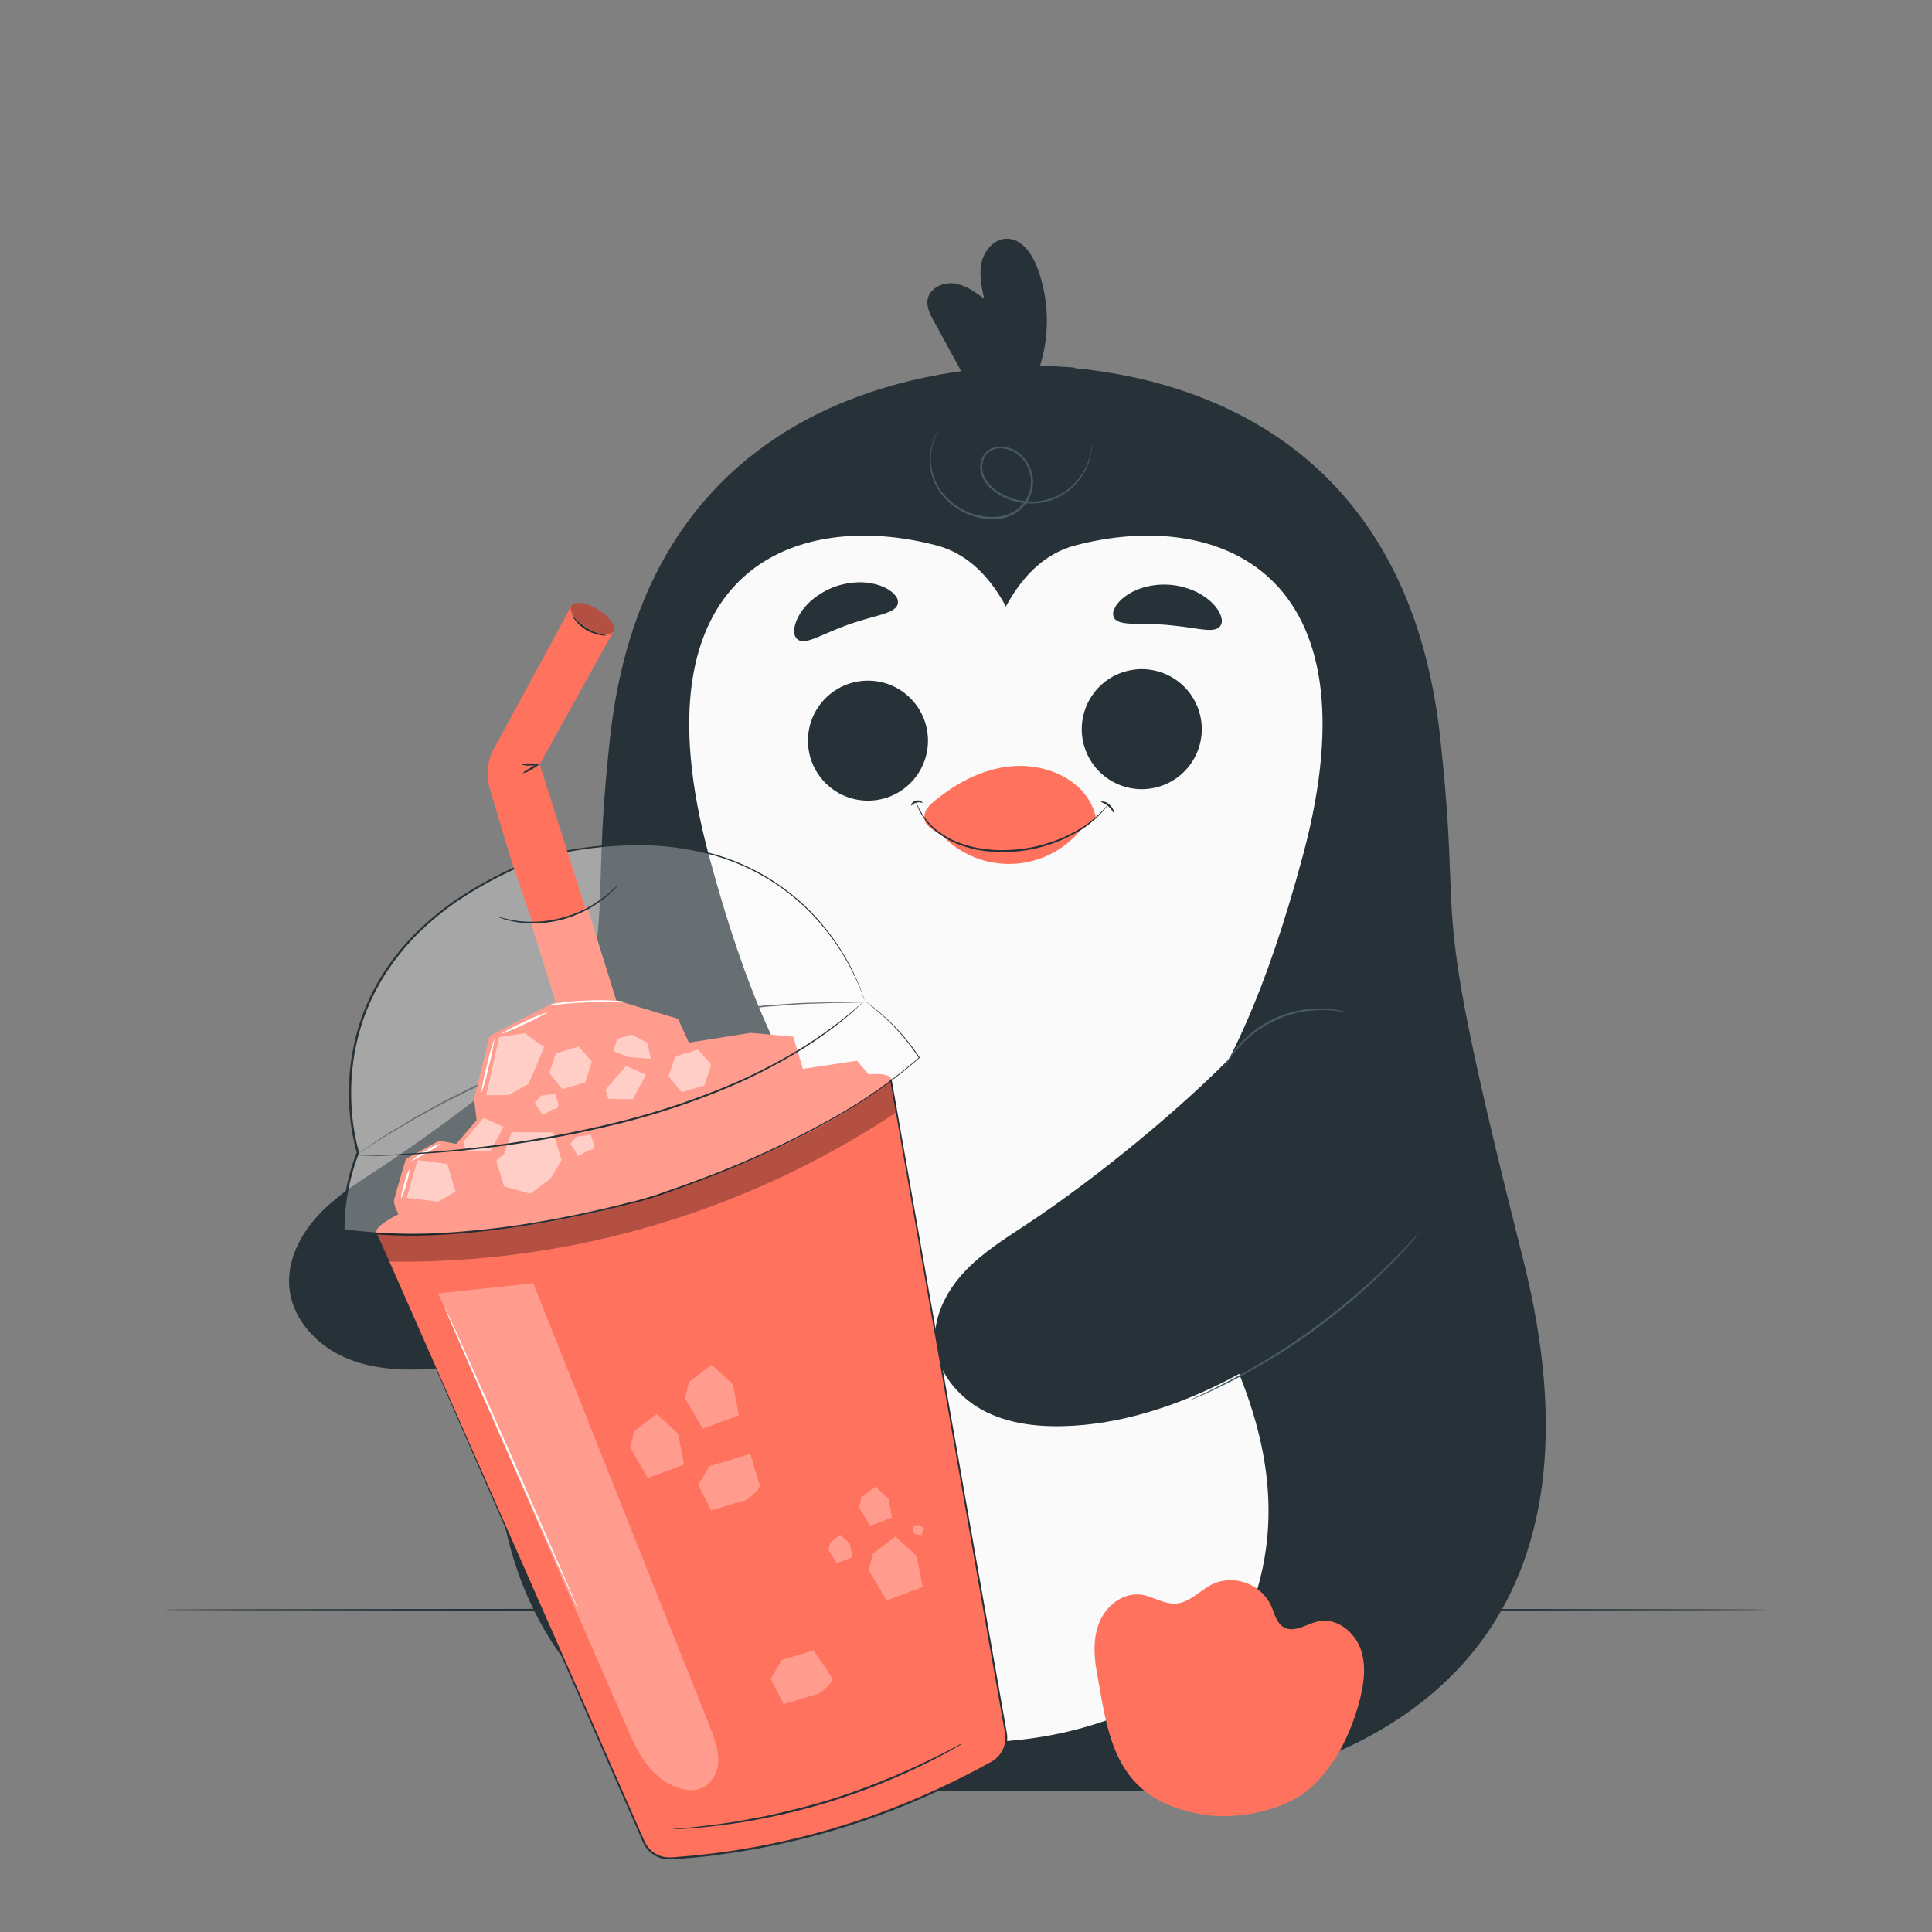 <svg xmlns="http://www.w3.org/2000/svg" viewBox="0 0 500 500"><rect x="0" y="0" width="500" height="500" fill="#808080" stroke="none"/><g id="freepik--Floor--inject-1025"><path d="M457.9,416.6c0,.14-93.11.26-207.94.26S42,416.74,42,416.6s93.08-.26,208-.26S457.9,416.45,457.9,416.6Z" style="fill:#263238"></path></g><g id="freepik--Penguin--inject-1025"><path d="M278.18,95.16S169.82,82.78,157.9,190.78c-6.26,56.75,5.08,36.41-23.12,137C110,416,160.65,463.48,216.19,463.48h67.44Z" style="fill:#263238"></path><path d="M255.81,95.11s105-12.33,116.9,95.67c6.26,56.75-4.12,33.82,21.46,135.1,23.07,91.38-25.34,128-83.16,137.6H247Z" style="fill:#263238"></path><path d="M270.88,207.88s.52-59.06-28.44-66.71c-36.46-9.64-78.86,6.16-59,80.16s37.32,67.83,34.92,90.26-43.94,63.9-16.86,114.92c0,0,18.06,28.35,63.29,23.65Z" style="fill:#fafafa"></path><path d="M249.77,207.88s-.52-59.06,28.44-66.71c36.46-9.64,78.86,6.16,59,80.16s-37.32,67.83-34.91,90.26,43.94,63.9,16.86,114.92c0,0-28.17,26.9-72.17,24.1Z" style="fill:#fafafa"></path><path d="M181.86,312.19a92,92,0,0,1-71.07,42.11c-7.64.46-15.56-.1-22.46-3.42s-12.62-9.8-13.42-17.41c-.73-7,2.7-13.86,7.49-19s10.87-8.83,16.72-12.71c17.1-11.34,40.83-29.39,55-44.25" style="fill:#263238"></path><path d="M284.69,419.46c1.82-4.06,6-7.28,10.46-6.77,3.16.37,6,2.54,9.22,2.3,3.61-.26,6.23-3.46,9.48-5.05a11.61,11.61,0,0,1,15.06,5.48c.92,2.07,1.39,4.63,3.37,5.73,2.75,1.53,5.94-.94,9-1.57,4.62-.93,9.23,2.7,10.83,7.14s.84,9.35-.39,13.9c-2.25,8.28-6.19,16.3-12.55,22.07s-18.72,8.29-27.2,7c-23.73-3.59-25.1-20.18-28.15-37.15C283.05,428.18,282.88,423.51,284.69,419.46Z" style="fill:#FF725E"></path><path d="M177,426.74c1.6-4.44,6.22-8.08,10.84-7.14,3.09.63,6.28,3.1,9,1.57,2-1.1,2.45-3.67,3.37-5.74A11.61,11.61,0,0,1,215.36,410c3.26,1.58,5.88,4.79,9.5,5.05,3.19.24,6.07-1.93,9.24-2.3,4.42-.52,8.65,2.71,10.47,6.77s1.64,8.74.86,13.12c-3.06,17-12.3,31.59-29.23,36.62l-2.46.65c-8.38,1.9-17.39-1.32-23.76-7.09s-10.3-13.81-12.56-22.1C176.18,436.11,175.43,431.18,177,426.74Z" style="fill:#FF725E"></path><path d="M268.46,69.32c-1.38-3.68-4.11-7.64-8-7.54-3.17.08-5.69,3-6.4,6.09s-.05,6.31.62,9.41c-2.36-1.74-4.87-3.55-7.78-3.93s-6.32,1.25-6.83,4.14c-.34,1.93.63,3.82,1.57,5.54L252,102l16-4.1A39.27,39.27,0,0,0,268.46,69.32Z" style="fill:#263238"></path><circle cx="295.48" cy="188.69" r="15.53" transform="translate(8.86 390.59) rotate(-67.72)" style="fill:#263238"></circle><circle cx="224.63" cy="191.68" r="15.53" style="fill:#263238"></circle><path d="M281.65,207.19l.68,3.62a24,24,0,0,1-42.37.11Z" style="fill:#FF725E"></path><path d="M283.63,211.58c-1.74-7.85-9.29-12.49-17.29-13.26s-16,2.52-22.4,7.35c-2.66,2-5.64,4-4.44,7.13.89,2.28,8.79,5.78,11.17,6.36,11.77,2.88,25.9-.19,33-7.58" style="fill:#FF725E"></path><path d="M236.89,207.21c.05,0,.32.76,1,2.07a17.18,17.18,0,0,0,3.75,4.88,21.84,21.84,0,0,0,8,4.42,28.79,28.79,0,0,0,5.29,1.15,33.84,33.84,0,0,0,5.82.25,38.85,38.85,0,0,0,19.38-5.9,27.27,27.27,0,0,0,4.82-3.9c1-1.05,1.53-1.69,1.57-1.65a2.23,2.23,0,0,1-.34.48,13.74,13.74,0,0,1-1.08,1.31,25.6,25.6,0,0,1-4.77,4.07,38.1,38.1,0,0,1-19.56,6.11,33.7,33.7,0,0,1-5.9-.27,28,28,0,0,1-5.38-1.2,21.42,21.42,0,0,1-8.06-4.6,16.29,16.29,0,0,1-3.69-5.06,12.63,12.63,0,0,1-.63-1.59A2.1,2.1,0,0,1,236.89,207.21Z" style="fill:#263238"></path><path d="M288.37,160a2.42,2.42,0,0,1,0-2.34,5,5,0,0,1,.91-1.5,8.63,8.63,0,0,1,1.58-1.55,11.86,11.86,0,0,1,2.23-1.43,16.53,16.53,0,0,1,2.83-1.13,19.23,19.23,0,0,1,13.59,1.09,16.38,16.38,0,0,1,2.61,1.56,12.35,12.35,0,0,1,2,1.77,8.81,8.81,0,0,1,1.31,1.78,5.32,5.32,0,0,1,.66,1.63,2.41,2.41,0,0,1-.41,2.3c-1,1.07-3,.92-5.33.61l-3.87-.56c-1.41-.17-2.9-.36-4.48-.5s-3.08-.16-4.49-.22l-3.92-.06C291.18,161.35,289.21,161.18,288.37,160Z" style="fill:#263238"></path><path d="M206.55,165.58a2.43,2.43,0,0,1-1-2.12,5.54,5.54,0,0,1,.22-1.74,8.83,8.83,0,0,1,.82-2.06,11.69,11.69,0,0,1,1.45-2.22,16,16,0,0,1,2.12-2.18,19.74,19.74,0,0,1,6-3.46,20,20,0,0,1,6.85-1.1,16.52,16.52,0,0,1,3,.37,12.32,12.32,0,0,1,2.53.8,9,9,0,0,1,1.93,1.09,5.31,5.31,0,0,1,1.27,1.22,2.4,2.4,0,0,1,.56,2.27c-.49,1.39-2.35,2.05-4.62,2.74l-3.76,1.06c-1.36.42-2.79.85-4.29,1.37s-2.88,1.11-4.19,1.64l-3.6,1.54C209.67,165.7,207.8,166.35,206.55,165.58Z" style="fill:#263238"></path><path d="M284.89,207.45a2.6,2.6,0,0,1,2.26.81c1.07.93,1.25,2.13,1.11,2.13s-.51-.93-1.45-1.74S284.86,207.6,284.89,207.45Z" style="fill:#263238"></path><path d="M235.85,208.45c-.06,0-.06-.24.13-.53a1.88,1.88,0,0,1,1.09-.72,1.8,1.8,0,0,1,1.3.16c.3.17.4.36.36.41s-.72-.28-1.54-.06S236,208.51,235.85,208.45Z" style="fill:#263238"></path><path d="M282.6,115.23a1.07,1.07,0,0,1,0,.29c0,.19,0,.47-.05.84a15.07,15.07,0,0,1-.72,3.16,15.92,15.92,0,0,1-2.4,4.53,15.57,15.57,0,0,1-5.15,4.43,16.14,16.14,0,0,1-16.91-1.27,9.43,9.43,0,0,1-3.24-4,6.1,6.1,0,0,1,.37-5.34,4.75,4.75,0,0,1,2.18-1.83,6.12,6.12,0,0,1,2.84-.43,7.9,7.9,0,0,1,5.14,2.5,9.83,9.83,0,0,1,2.57,5.14,9.54,9.54,0,0,1-4.4,9.54,11,11,0,0,1-4.92,1.54,16.49,16.49,0,0,1-9.18-2.13,16.12,16.12,0,0,1-6-5.64A14.35,14.35,0,0,1,241.21,115a12.54,12.54,0,0,1,1.31-3c.18-.32.37-.54.47-.7s.17-.23.18-.22A15.27,15.27,0,0,0,241.4,115a14.52,14.52,0,0,0-.44,5,14.15,14.15,0,0,0,2.11,6.28,16,16,0,0,0,5.87,5.47,16.12,16.12,0,0,0,8.93,2,10.43,10.43,0,0,0,4.7-1.49,9,9,0,0,0,4.15-9,9.33,9.33,0,0,0-2.43-4.86,7.38,7.38,0,0,0-4.81-2.34,4.75,4.75,0,0,0-4.54,2,5.58,5.58,0,0,0-.34,4.89,8.91,8.91,0,0,0,3.06,3.82,15.38,15.38,0,0,0,8.62,3,15.56,15.56,0,0,0,7.83-1.68,15.76,15.76,0,0,0,5.09-4.28,16.67,16.67,0,0,0,2.44-4.42,16.87,16.87,0,0,0,.8-3.11c.05-.34.08-.62.11-.83A1,1,0,0,1,282.6,115.23Z" style="fill:#455a64"></path><path d="M249.55,329.19c4.79-5.12,10.86-8.83,16.71-12.71,17.11-11.34,40.16-30.09,54.31-45l37.52,55c-20.36,22.12-51.61,40.75-80.15,42.49-7.64.46-15.56-.1-22.46-3.42s-12.63-9.8-13.42-17.41C241.32,341.2,244.76,334.32,249.55,329.19Z" style="fill:#263238"></path><path d="M367.59,318.71a3.23,3.23,0,0,1-.46.6L365.71,321c-.61.72-1.38,1.59-2.3,2.56s-1.94,2.12-3.14,3.31c-2.36,2.42-5.28,5.2-8.63,8.16s-7.18,6.05-11.33,9.11-8.29,5.73-12.11,8-7.37,4.24-10.39,5.75c-1.5.79-2.89,1.42-4.1,2s-2.27,1.05-3.14,1.42l-2,.85a3.68,3.68,0,0,1-.71.26,4.44,4.44,0,0,1,.67-.36l2-.94c.85-.39,1.9-.89,3.09-1.49s2.58-1.26,4.06-2.07c3-1.55,6.5-3.52,10.31-5.83s7.89-5,12.05-8.06,7.95-6.14,11.33-9.05,6.29-5.68,8.67-8.06c1.22-1.17,2.26-2.29,3.2-3.25s1.72-1.8,2.36-2.49l1.49-1.59A4.41,4.41,0,0,1,367.59,318.71Z" style="fill:#455a64"></path><path d="M348.61,262a10.24,10.24,0,0,1-1.48-.21,31,31,0,0,0-4-.38,28.73,28.73,0,0,0-23.32,10.63,33.78,33.78,0,0,0-2.35,3.27,8.06,8.06,0,0,1-.81,1.25,7.73,7.73,0,0,1,.64-1.35,23.72,23.72,0,0,1,2.24-3.4,27.79,27.79,0,0,1,23.61-10.77,25.41,25.41,0,0,1,4,.55A6.87,6.87,0,0,1,348.61,262Z" style="fill:#455a64"></path></g><g id="freepik--Slush--inject-1025"><path d="M97.47,319.08l69.1,157.55a7.31,7.31,0,0,0,7.18,4.35,196.15,196.15,0,0,0,83-24.85,7.31,7.31,0,0,0,3.64-7.64l-29.78-169.1Z" style="fill:#FF725E"></path><path d="M97.47,319.08l2.4-.74,7.07-2.13,26.94-8.09,96.63-28.95.24-.07,0,.25c7.76,44,17,96.46,26.92,152.69q1.32,7.48,2.63,14.9c.1.62.23,1.22.31,1.86a7.41,7.41,0,0,1,0,1.94,7.57,7.57,0,0,1-1.45,3.54,8,8,0,0,1-2.95,2.39L253,458.44a206.21,206.21,0,0,1-26.7,11.83,194.46,194.46,0,0,1-27.16,7.55l-3.38.66-3.38.57c-2.24.4-4.5.68-6.73,1a117.83,117.83,0,0,1-13.35,1.13,7.54,7.54,0,0,1-5.47-3.58c-.57-1-.92-2-1.38-3l-1.29-3L159.05,460q-5-11.46-9.73-22.23c-6.28-14.34-12.12-27.69-17.45-39.89-10.65-24.36-19.26-44.08-25.22-57.72-3-6.8-5.27-12.08-6.83-15.67-.78-1.78-1.37-3.14-1.77-4.07s-.58-1.38-.58-1.38l.63,1.4,1.81,4.09,6.93,15.7,25.39,57.66,17.51,39.79,9.74,22.17,5.09,11.59c.43,1,.86,2,1.3,2.95s.83,2,1.35,2.91a7,7,0,0,0,5.13,3.35,15.42,15.42,0,0,0,3.24-.11l3.32-.27c2.21-.24,4.43-.46,6.66-.75s4.47-.59,6.71-1l3.37-.57,3.38-.66a193.76,193.76,0,0,0,27.08-7.54A206.58,206.58,0,0,0,252.74,458l3.26-1.76a7.5,7.5,0,0,0,2.79-2.25,7.11,7.11,0,0,0,1.35-3.3,11.62,11.62,0,0,0-.31-3.64q-1.31-7.41-2.63-14.9c-9.88-56.24-19.11-108.72-26.84-152.71l.28.18-96.56,28.67-27,8-7.13,2.1C98.32,318.85,97.47,319.08,97.47,319.08Z" style="fill:#263238"></path><path d="M230.49,279.12c1.29,4.29-27.76,19.37-63,29.91s-68.77,14.35-70.05,10.05,30.2-15.07,65.4-25.61S229.21,274.82,230.49,279.12Z" style="fill:#FF725E"></path><path d="M166.81,282.43l-14.48,4.33-14.9-47.85a29.12,29.12,0,0,0,14.49-4.34Z" style="fill:#FF725E"></path><path d="M224.71,259.56l-.36,0h-5.12l-2.94,0c-1.08,0-2.24.08-3.5.11-2.5.1-5.36.13-8.5.41l-4.94.37c-1.72.14-3.5.38-5.34.58-3.7.36-7.61,1-11.73,1.65a249.31,249.31,0,0,0-26.42,6.16,251,251,0,0,0-25.5,9.27c-3.81,1.71-7.45,3.28-10.75,5-1.66.83-3.29,1.59-4.81,2.4l-4.35,2.36c-2.81,1.45-5.23,3-7.4,4.23l-3,1.78-2.47,1.58-3.44,2.17-.9.56a1.33,1.33,0,0,1-.32.17l.29-.22.87-.59,3.39-2.26,2.45-1.62c.91-.58,1.92-1.17,3-1.82,2.16-1.29,4.57-2.82,7.37-4.3,1.38-.77,2.84-1.56,4.35-2.39s3.14-1.59,4.8-2.44c3.3-1.71,6.94-3.3,10.75-5a245.12,245.12,0,0,1,25.54-9.33,239.89,239.89,0,0,1,26.49-6.13c4.14-.62,8.06-1.27,11.76-1.61,1.85-.19,3.63-.42,5.35-.55l4.95-.33c3.15-.27,6-.26,8.53-.34,1.25,0,2.42-.06,3.5-.06l2.94.06,4.07.11,1,0Z" style="fill:#263238"></path><path d="M105.49,318.42s-3.92-6.12-3.51-7.87,3.08-10.63,3.08-10.63l8.58-4.7,4.42.81,5.29-6.13-.67-5.6,4-16.2L150,256l25.48,7.68,2.81,6.15,16-2.53,11,1,2.49,8.31,14-2.1,6.27,7.28" style="fill:#FF725E"></path><g style="opacity:0.3"><path d="M223.72,259s-13.77-51-78.2-38.49l-8.66,2.59C76.15,248,92.67,298.23,92.67,298.23a55,55,0,0,0-3.75,20.1c26.51,4,59.06-3.07,74.34-7.06l0,.14s1.58-.44,4.32-1.32,4.33-1.27,4.33-1.27l0-.14c15-5.06,46-17,66-34.95A55.18,55.18,0,0,0,223.72,259Z" style="fill:#fff"></path></g><path d="M114.22,295.91a28,28,0,0,1-3.84,2.41,27.85,27.85,0,0,1-4,2.21,16,16,0,0,1,3.69-2.66A15.81,15.81,0,0,1,114.22,295.91Z" style="fill:#fff"></path><path d="M154.76,157.76c3,1.83,4.79,4.37,4,5.66s-3.87.86-6.87-1-4.78-4.36-4-5.65S151.76,155.93,154.76,157.76Z" style="fill:#FF725E"></path><path d="M105.26,310s2.65-9.66,2.91-9.74,7.59,1,7.59,1l2.12,7.1L113.41,311Z" style="fill:#fff;opacity:0.5"></path><path d="M119.86,295.49l.71,2.36s6.52.23,6.47,0,3.31-6.2,3.31-6.2l-5.2-2.33Z" style="fill:#fff;opacity:0.5"></path><path d="M156.72,282l.7,2.36s6.53.23,6.47,0,3.32-6.2,3.32-6.2L162,275.86Z" style="fill:#fff;opacity:0.5"></path><path d="M125.83,283.36c.32.17,5.82,0,5.82,0l5.07-2.81s4.38-9.72,4-9.7a53.78,53.78,0,0,1-4.82-3.45l-6.72,1Z" style="fill:#fff;opacity:0.5"></path><polygon points="143.84 272.63 142.15 277.72 145.52 281.89 151.46 280.12 153.17 274.72 149.79 270.84 143.84 272.63" style="fill:#fff;opacity:0.5"></polygon><polygon points="174.71 273.41 173.02 278.51 176.4 282.68 182.33 280.9 184.04 275.5 180.66 271.63 174.71 273.41" style="fill:#fff;opacity:0.5"></polygon><path d="M140,283.54l-1.57,1.84,2,3.19,2.73-1.55s1.83.28,1.19-1.84l-.63-2.12Z" style="fill:#fff;opacity:0.5"></path><path d="M149.2,294.17,147.62,296l2,3.19,2.74-1.55s1.82.28,1.19-1.84l-.64-2.12Z" style="fill:#fff;opacity:0.5"></path><polygon points="130.43 298.72 132.42 293.01 143.18 293.07 145.32 300.23 142.44 305.06 137.19 308.94 130.43 307.02 128.44 300.35 130.43 298.72" style="fill:#fff;opacity:0.5"></polygon><polygon points="158.75 272.04 159.73 268.87 163.49 267.75 167.54 269.87 168.47 274.02 162.6 273.56 158.75 272.04" style="fill:#fff;opacity:0.5"></polygon><polygon points="177.3 361.96 181.88 369.75 191.21 366.27 189.68 358.25 184.13 353.17 178.28 357.69 177.3 361.96" style="fill:#fff;opacity:0.3"></polygon><polygon points="163.12 374.72 167.69 382.51 177.02 379.02 175.49 371.01 169.94 365.93 164.09 370.45 163.12 374.72" style="fill:#fff;opacity:0.3"></polygon><polygon points="224.88 406.4 229.46 414.2 238.79 410.71 237.25 402.7 231.7 397.62 225.85 402.14 224.88 406.4" style="fill:#fff;opacity:0.3"></polygon><polygon points="222.34 390.12 225.15 394.89 230.87 392.76 229.93 387.85 226.53 384.73 222.94 387.5 222.34 390.12" style="fill:#fff;opacity:0.3"></polygon><polygon points="214.43 401.1 216.47 404.57 220.62 403.02 219.93 399.45 217.46 397.19 214.86 399.2 214.43 401.1" style="fill:#fff;opacity:0.3"></polygon><polygon points="236.71 397.01 238.48 397.32 239.15 395.45 237.74 394.66 236.26 394.85 236.19 396.31 236.71 397.01" style="fill:#fff;opacity:0.3"></polygon><path d="M183.58,379.45l-2.87,4.83,3.35,6.6,9.05-2.7s4-2.76,3.48-4-2.38-7.94-2.38-7.94Z" style="fill:#fff;opacity:0.3"></path><path d="M202.31,429.6l-2.87,4.83,3.35,6.6,9.05-2.7s4-2.76,3.47-4-4.79-7.21-4.79-7.21Z" style="fill:#fff;opacity:0.3"></path><path d="M223.72,259s-.08.1-.25.26l-.78.73c-.69.63-1.67,1.6-3,2.74a107.16,107.16,0,0,1-12.15,8.84,138.31,138.31,0,0,1-19.83,10.19,191.93,191.93,0,0,1-25.89,8.64,283.12,283.12,0,0,1-48.9,7.94c-6.33.49-11.46.7-15,.79-1.77,0-3.15.07-4.08.07H92.73a1.41,1.41,0,0,1-.36,0,3.28,3.28,0,0,1,.36,0l1.06-.05,4.08-.16c3.54-.15,8.67-.42,15-1a294,294,0,0,0,48.8-8.07,193.94,193.94,0,0,0,25.83-8.59,141.34,141.34,0,0,0,19.82-10.05,114.66,114.66,0,0,0,12.22-8.69c1.37-1.11,2.38-2.06,3.09-2.66l.81-.68Z" style="fill:#263238"></path><path d="M223.72,259a42.56,42.56,0,0,1,4.17,3.19A55.07,55.07,0,0,1,238,273.67l0,.08-.07.07a131.65,131.65,0,0,1-22.12,15.64,240,240,0,0,1-33.35,15.62c-3.19,1.22-6.49,2.44-9.87,3.59-1.67.63-3.41,1.22-5.17,1.71-.87.27-1.76.53-2.65.76s-1.82.42-2.71.67c-7.22,1.85-14.82,3.5-22.7,4.85a226.59,226.59,0,0,1-24.55,2.86,133.74,133.74,0,0,1-26-.94l-.22,0v-.22a55.27,55.27,0,0,1,3.77-20.19v.17l-.13-.41a55.73,55.73,0,0,1-1.89-12.83,59.19,59.19,0,0,1,.88-12.72,55.92,55.92,0,0,1,9.44-22.68l.86-1.24c.29-.4.62-.78.93-1.18.63-.77,1.23-1.58,1.88-2.32,1.34-1.47,2.64-3,4.09-4.29a78.1,78.1,0,0,1,8.92-7.36,102.92,102.92,0,0,1,19.37-10.39h0l8.65-2.58h0a102.21,102.21,0,0,1,20.65-1.92A71.21,71.21,0,0,1,184.61,221a56.8,56.8,0,0,1,15,6.68,56.21,56.21,0,0,1,10.76,8.83,60,60,0,0,1,10.93,16.07c.94,2.05,1.55,3.66,1.93,4.76s.51,1.68.51,1.68l-.58-1.66c-.39-1.09-1-2.69-2-4.72a61.07,61.07,0,0,0-11-16,56.61,56.61,0,0,0-25.66-15.33,71.39,71.39,0,0,0-18.39-2.56,102.13,102.13,0,0,0-20.56,2h0l-8.65,2.6h0a102.83,102.83,0,0,0-19.26,10.37,76.12,76.12,0,0,0-8.86,7.32c-1.44,1.31-2.72,2.8-4,4.25-.65.74-1.24,1.54-1.87,2.31-.3.39-.62.77-.92,1.17l-.85,1.23a55.6,55.6,0,0,0-9.35,22.48,59.46,59.46,0,0,0-.86,12.61,55.45,55.45,0,0,0,1.87,12.7l.12.4,0,.09,0,.09a54.66,54.66,0,0,0-3.74,20l-.22-.26a134.12,134.12,0,0,0,25.86.94,226,226,0,0,0,24.5-2.83c7.87-1.34,15.44-3,22.67-4.82.91-.25,1.82-.43,2.7-.66s1.77-.48,2.64-.75c1.77-.5,3.46-1.06,5.14-1.7,3.4-1.14,6.68-2.35,9.88-3.56a242.91,242.91,0,0,0,33.33-15.52,132.57,132.57,0,0,0,22.14-15.52l0,.15a55.92,55.92,0,0,0-10-11.52c-1.3-1.14-2.35-1.93-3-2.47S223.72,259,223.72,259Z" style="fill:#263238"></path><path d="M132.15,222.11l-5.38-18a13.57,13.57,0,0,1,.86-10l20.21-37.25,10.92,6.53-19.09,34.39L151.46,235A29.89,29.89,0,0,1,137.88,239Z" style="fill:#FF725E"></path><path d="M159.84,229.19a6,6,0,0,1-.88,1,12.16,12.16,0,0,1-1.13,1.08c-.46.4-1,.89-1.58,1.34a22.73,22.73,0,0,1-2.05,1.46,26,26,0,0,1-2.49,1.47,31.66,31.66,0,0,1-6.15,2.43,30.55,30.55,0,0,1-6.55,1,27.17,27.17,0,0,1-2.89-.06,21.8,21.8,0,0,1-2.5-.29c-.76-.1-1.43-.3-2-.43a10.84,10.84,0,0,1-1.5-.43,6.77,6.77,0,0,1-1.25-.47c0-.11,1.83.54,4.84,1a21.9,21.9,0,0,0,2.47.23c.89.07,1.84,0,2.84,0a30.73,30.73,0,0,0,12.5-3.35c.89-.48,1.73-.92,2.48-1.41s1.44-1,2.06-1.39C158.47,230.5,159.77,229.11,159.84,229.19Z" style="fill:#263238"></path><g style="opacity:0.3"><path d="M232.06,287.81A231.32,231.32,0,0,1,100.72,326.5l-3.25-7.42s32.86,3.42,74.44-10.4c42.84-14.23,58.66-29.29,58.66-29.29Z"></path></g><g style="opacity:0.3"><path d="M182,442.52c-14.86-37-29.68-74.59-44-110.41l-24.61,2.62q24.38,56.1,48.77,112.19c2.13,4.9,4.43,10,8.7,13.23s10,4.82,13.25.62C187.76,456,185.22,450.65,182,442.52Z" style="fill:#fff"></path></g><path d="M248.93,451.32a5.16,5.16,0,0,1-.68.43l-2,1.14c-.86.5-1.93,1.09-3.19,1.74s-2.67,1.42-4.28,2.17-3.36,1.63-5.28,2.47-4,1.71-6.16,2.6c-4.38,1.73-9.26,3.46-14.47,5s-10.26,2.73-14.88,3.66c-2.31.44-4.51.87-6.58,1.17s-4,.59-5.77.8-3.37.37-4.78.51-2.62.22-3.61.27l-2.29.12a4.82,4.82,0,0,1-.8,0,3.86,3.86,0,0,1,.79-.11l2.28-.22c1-.08,2.2-.19,3.6-.36s3-.32,4.76-.58,3.69-.5,5.75-.87,4.25-.76,6.56-1.21c4.6-1,9.62-2.17,14.82-3.69s10.07-3.27,14.45-5c2.17-.89,4.25-1.7,6.16-2.56s3.68-1.64,5.29-2.4,3-1.48,4.31-2.1,2.34-1.19,3.22-1.66l2-1.06A4.26,4.26,0,0,1,248.93,451.32Z" style="fill:#263238"></path><path d="M154.76,157.76c3,1.83,4.79,4.37,4,5.66s-3.87.86-6.87-1-4.78-4.36-4-5.65S151.76,155.93,154.76,157.76Z" style="opacity:0.3"></path><path d="M157.14,164.39a3.71,3.71,0,0,1-1.63,0,10.34,10.34,0,0,1-3.7-1.31,10.21,10.21,0,0,1-2.95-2.6,3.47,3.47,0,0,1-.79-1.42,13.68,13.68,0,0,0,9.07,5.33Z" style="fill:#263238"></path><path d="M135,197.87a5.11,5.11,0,0,1,2.26-.27,5.32,5.32,0,0,1,2.26.25,4.94,4.94,0,0,1-2.26.27A5.11,5.11,0,0,1,135,197.87Z" style="fill:#263238"></path><path d="M135.36,200.08c-.07-.13.78-.73,1.9-1.35a5.25,5.25,0,0,1,2.15-.89c.07.12-.78.72-1.9,1.34A5.54,5.54,0,0,1,135.36,200.08Z" style="fill:#263238"></path><path d="M124.49,283.14a52.78,52.78,0,0,1,1.5-7.27,51.61,51.61,0,0,1,2-7.14,53.1,53.1,0,0,1-1.5,7.27A51.61,51.61,0,0,1,124.49,283.14Z" style="fill:#fff"></path><path d="M162.2,259.35a18.68,18.68,0,0,1-3,0c-1.82,0-4.34,0-7.12.08s-5.29.31-7.1.48a18.73,18.73,0,0,1-3,.19,15.65,15.65,0,0,1,2.91-.56c1.82-.26,4.34-.52,7.13-.63a70.68,70.68,0,0,1,7.16.07A14.18,14.18,0,0,1,162.2,259.35Z" style="fill:#fff"></path><path d="M103.74,310.34a16.2,16.2,0,0,1,.86-4A15.84,15.84,0,0,1,106,302.5a16.88,16.88,0,0,1-.86,4A16.26,16.26,0,0,1,103.74,310.34Z" style="fill:#fff"></path><path d="M141.93,261.84a45.15,45.15,0,0,1-6.05,3.12,45.19,45.19,0,0,1-6.27,2.65,44.54,44.54,0,0,1,6-3.12A44.3,44.3,0,0,1,141.93,261.84Z" style="fill:#fff"></path><path d="M149.57,416.39c-.13.06-7.95-17.37-17.47-38.92s-17.12-39.07-17-39.13,8,17.37,17.47,38.92S149.7,416.33,149.57,416.39Z" style="fill:#fff"></path></g></svg>
